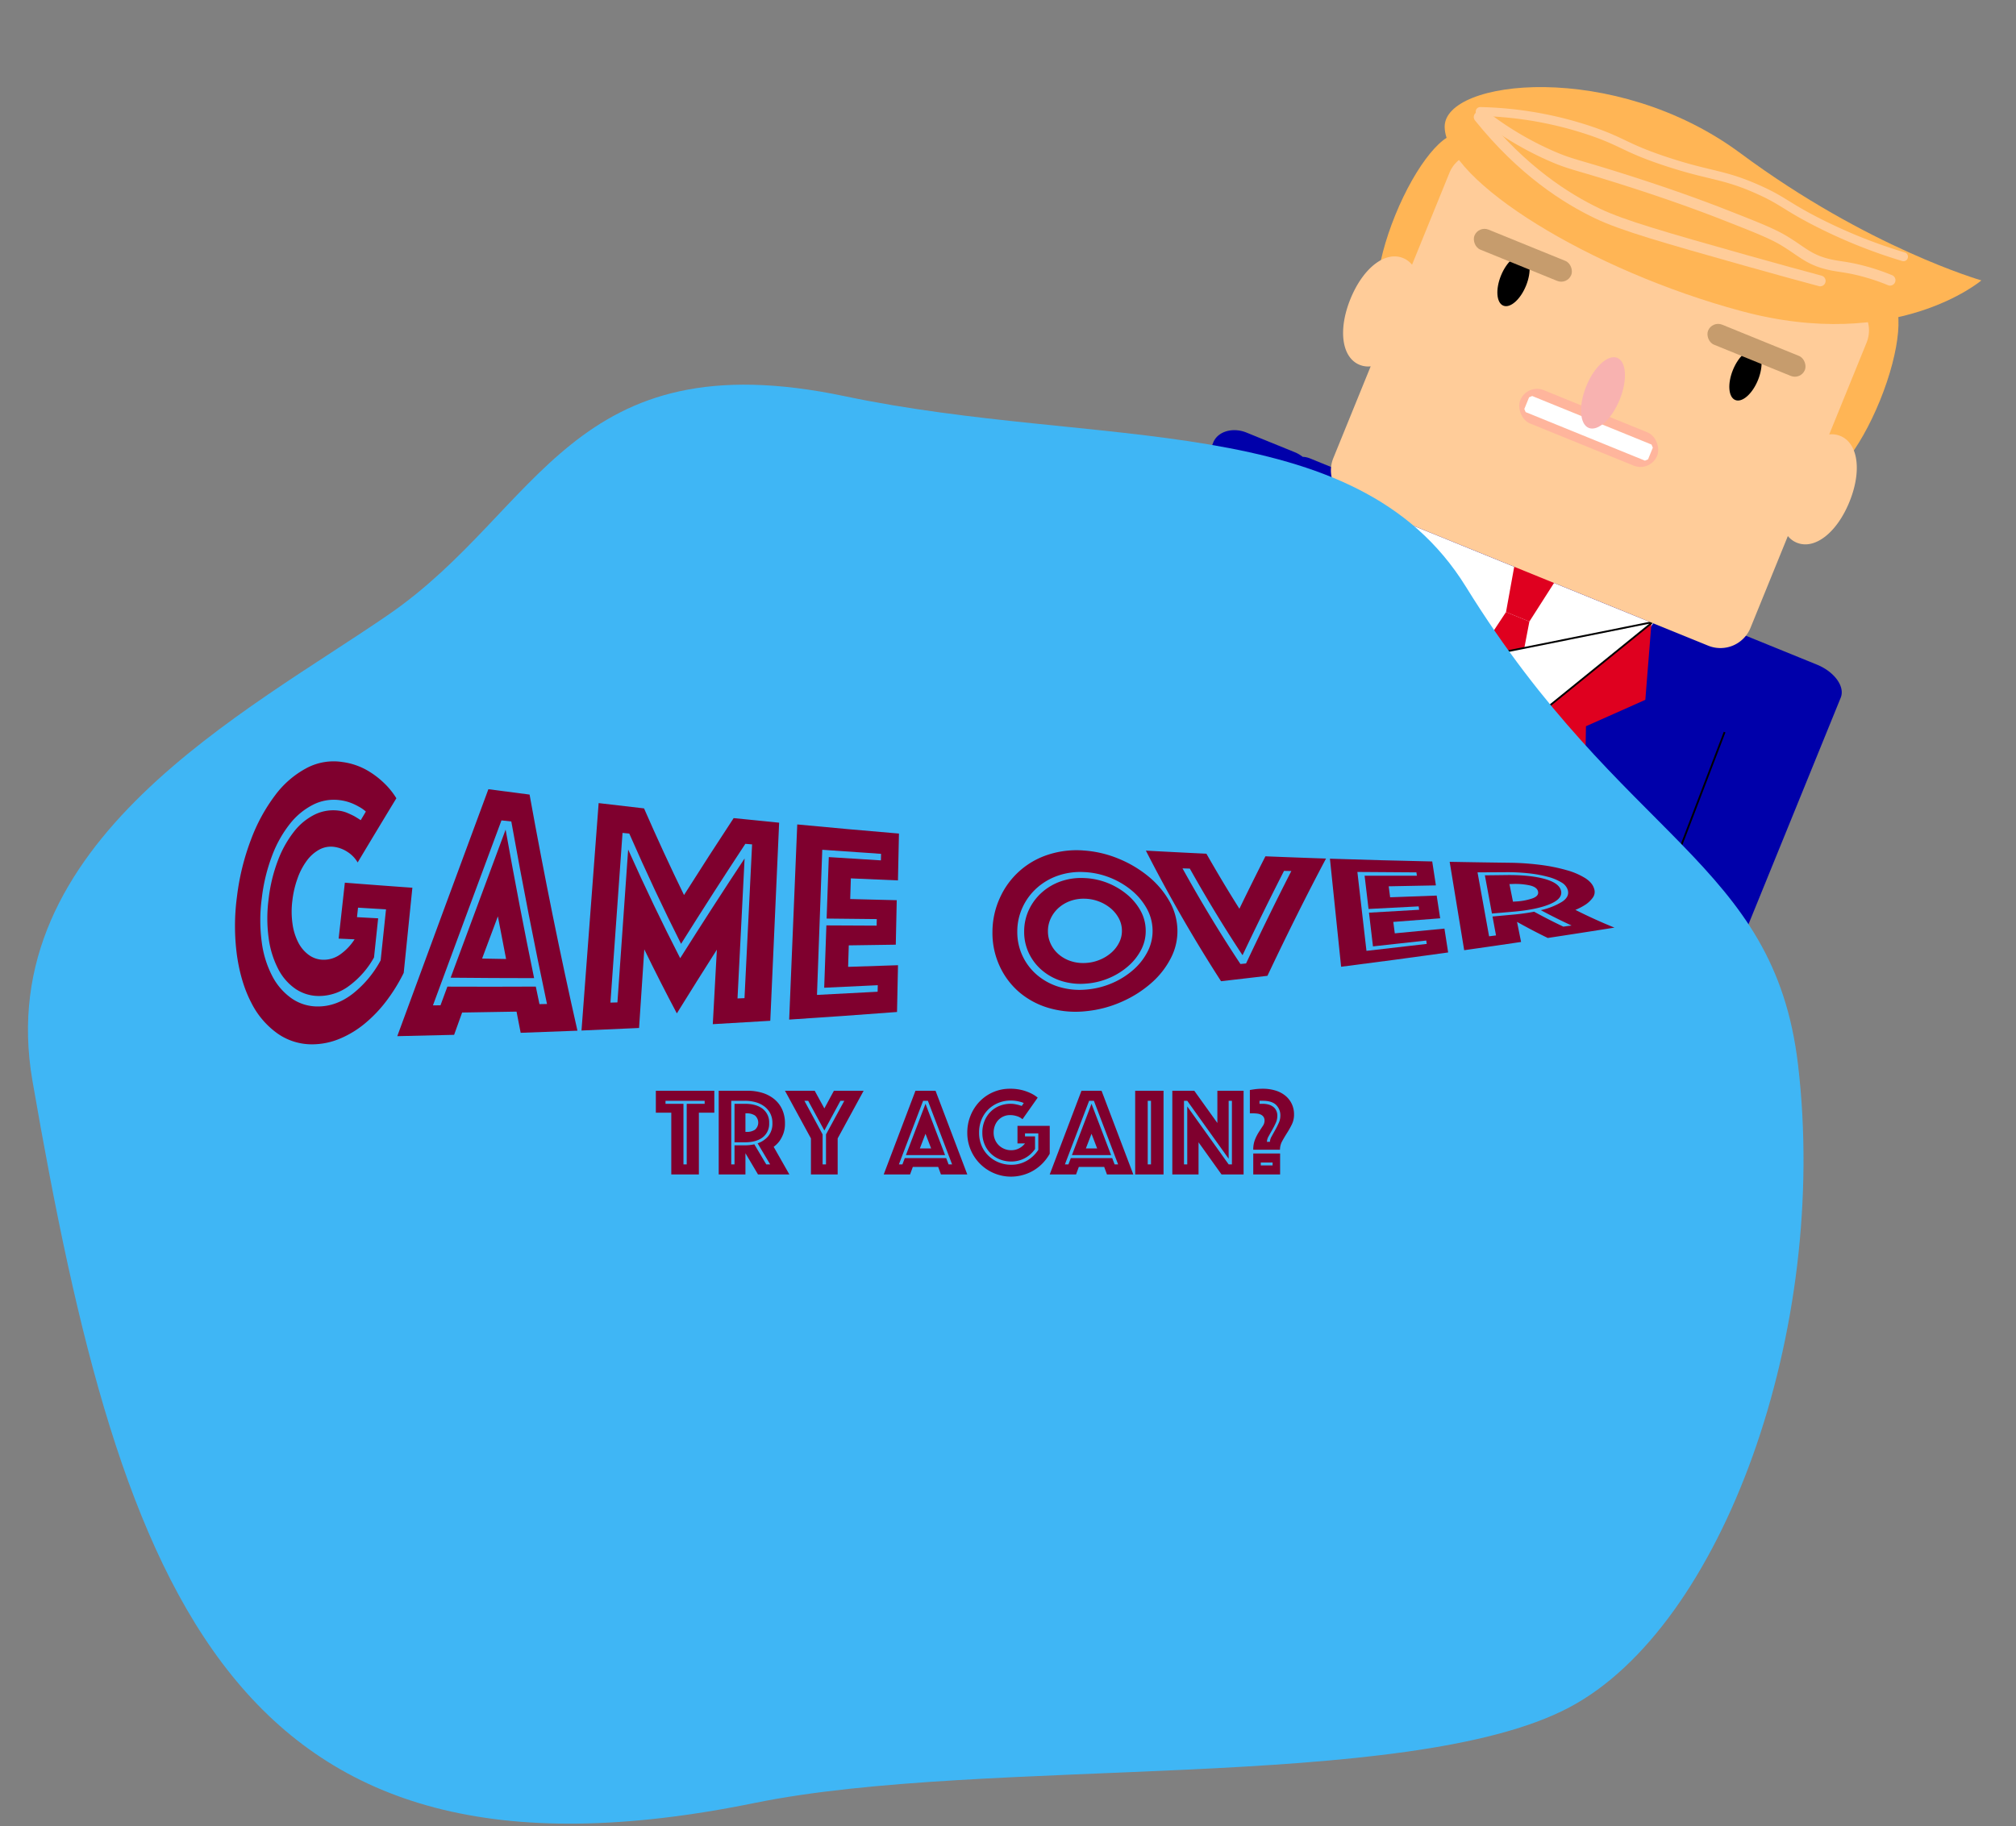 <svg xmlns="http://www.w3.org/2000/svg" width="1119" height="1014" viewBox="0 0 1119 1014"><rect x="0" y="0" width="1119" height="1014" fill="#808080" stroke="none"/><defs><style>.cls-1{fill:#007;}.cls-2{fill:#fc9;}.cls-3{fill:#00a;}.cls-4,.cls-7,.cls-8,.cls-9{stroke:#000;}.cls-12,.cls-4,.cls-7,.cls-8,.cls-9{stroke-miterlimit:10;}.cls-12,.cls-5,.cls-7,.cls-8,.cls-9{fill:#fff;}.cls-6{fill:#df001f;}.cls-8{stroke-width:0.5px;}.cls-9{stroke-width:7px;}.cls-10{fill:#ffb59c;}.cls-11{fill:#ffb555;}.cls-12{stroke:#fff;stroke-width:4.146px;}.cls-13{fill:#f8b2b0;}.cls-14{fill:#c69c6d;}.cls-15,.cls-16{fill:none;stroke:#fc9;stroke-linecap:round;stroke-linejoin:round;}.cls-15{stroke-width:6px;}.cls-16{stroke-width:4.968px;}.cls-17{fill:#3fb6f5;}.cls-18{fill:#7f002e;}</style></defs><title>gameover</title><g id="Layer_1" data-name="Layer 1"><polygon class="cls-1" points="744.4 867.21 535.993 782.406 619.987 522.927 863.591 622.053 744.4 867.21"/><rect class="cls-2" x="579.427" y="471.013" width="42" height="62" rx="21" transform="translate(233.492 -189.282) rotate(22.142)"/><rect class="cls-2" x="875.827" y="591.622" width="42" height="62" rx="21" transform="translate(300.809 -292.102) rotate(22.142)"/><path class="cls-3" d="M1008.502,369.01,981.779,358.136l-7.272-2.959L727.06,254.487a11.867,11.867,0,0,0-3.99-.856,18.342,18.342,0,0,0-4.405-2.56l-26.743-10.882c-7.674-3.123-15.988-.676-18.476,5.437l-4.67,11.477L591.539,446.912l-10.059,24.72c-2.488,6.113,1.756,13.67,9.43,16.793l24.023,9.775-22.238,54.649a12.035,12.035,0,0,0,6.592,15.638L854.008,672.135a12.035,12.035,0,0,0,15.638-6.592l22.237-54.649,15.608,6.351c9.755,3.97,19.772,2.216,22.26-3.898l91.965-226.005C1024.204,381.229,1018.258,372.98,1008.502,369.01Z"/><line class="cls-4" x1="707.633" y1="304.881" x2="623.373" y2="500.014"/><line class="cls-4" x1="957.258" y1="406.457" x2="881.334" y2="604.982"/><polygon class="cls-5" points="917.599 346.055 780.514 290.273 728.964 621.253 728.964 621.253 917.599 346.055"/><polygon class="cls-6" points="848.896 345.089 835.929 339.813 842.841 301.6 869.702 312.53 848.896 345.089"/><polygon class="cls-6" points="846.022 360.114 834.121 362.829 827.496 352.576 835.929 339.813 848.896 345.089 846.022 360.114"/><polygon class="cls-6" points="728.964 621.253 743.577 381.046 766.376 356.855 753.019 323.35 780.514 290.273 780.514 290.273 789.5 371.663 728.964 621.253"/><polygon class="cls-6" points="728.964 621.253 879.736 436.451 880.305 403.214 913.261 388.554 916.673 345.678 916.673 345.678 853.412 397.669 728.964 621.253"/><polygon class="cls-7" points="792.771 399.444 780.412 291.851 834.772 362.554 792.771 399.444"/><polygon class="cls-7" points="828.69 417.299 917.324 345.404 833.846 362.177 828.69 417.299"/><circle class="cls-8" cx="821.887" cy="390.239" r="5"/><circle class="cls-8" cx="805.68" cy="430.068" r="5"/><circle class="cls-8" cx="791.735" cy="464.339" r="5"/><circle class="cls-8" cx="777.789" cy="498.611" r="5"/><circle class="cls-8" cx="766.859" cy="525.472" r="5"/><circle class="cls-8" cx="754.421" cy="556.038" r="5"/><circle class="cls-8" cx="744.999" cy="579.195" r="5"/><line class="cls-9" x1="799.571" y1="583.048" x2="860.704" y2="607.923"/><line class="cls-9" x1="638.403" y1="517.466" x2="699.536" y2="542.342"/><circle class="cls-10" cx="864.682" cy="282.417" r="14"/><ellipse class="cls-11" cx="790.22" cy="125.802" rx="55" ry="17" transform="translate(375.858 810.329) rotate(-67.858)"/><ellipse class="cls-11" cx="1027.749" cy="215.978" rx="55" ry="17" transform="translate(440.335 1086.529) rotate(-67.858)"/><path class="cls-2" d="M1021.057,248.343c-5.269-2.144-12.693,3.371-18.172,12.819l29.482-72.454a12.035,12.035,0,0,0-6.592-15.638L827.558,92.412A12.035,12.035,0,0,0,811.92,99.005l-29.482,72.454c2.675-10.589,1.21-19.72-4.059-21.864-6.394-2.602-15.966,6.071-21.378,19.371s-4.616,26.192,1.779,28.794c5.269,2.144,12.693-3.371,18.172-12.819l-29.482,72.454a12.035,12.035,0,0,0,6.592,15.638l198.218,80.658a12.035,12.035,0,0,0,15.638-6.592L997.4,274.644c-2.675,10.589-1.21,19.72,4.059,21.864,6.394,2.602,15.966-6.071,21.378-19.371S1027.452,250.945,1021.057,248.343Z"/><path class="cls-2" d="M948.165,358.493,749.947,277.835a18.02,18.02,0,0,1-9.888-23.457L760.807,203.39a12.463,12.463,0,0,1-6.141-.828c-9.929-4.04-12.063-19.438-5.075-36.613s19.267-26.708,29.197-22.667a12.463,12.463,0,0,1,4.974,3.695L804.51,95.989a18.021,18.021,0,0,1,23.457-9.888l198.218,80.658a18.02,18.02,0,0,1,9.888,23.457l-20.748,50.988a12.463,12.463,0,0,1,6.141.828c9.929,4.04,12.063,19.438,5.075,36.613s-19.267,26.708-29.197,22.667a12.463,12.463,0,0,1-4.974-3.695l-20.748,50.988A18.021,18.021,0,0,1,948.165,358.493ZM777.356,178.627q.194.079.385.172a5.999,5.999,0,0,1,2.915,7.648l-29.482,72.454A6.006,6.006,0,0,0,754.47,266.72L952.688,347.378a6.007,6.007,0,0,0,7.819-3.296L989.99,271.628a6,6,0,0,1,11.375,3.731c-2.343,9.277-.426,14.459.502,14.837,1.499.61,8.694-4.12,13.559-16.075s3.016-20.365,1.517-20.975c-.929-.378-5.919,1.994-10.719,10.271a6,6,0,0,1-10.748-5.271l29.482-72.454a6.006,6.006,0,0,0-3.296-7.819L823.444,97.216a6.007,6.007,0,0,0-7.819,3.296l-29.482,72.453a6,6,0,0,1-11.375-3.731c2.343-9.277.426-14.459-.502-14.837-1.499-.61-8.694,4.12-13.559,16.075s-3.016,20.365-1.517,20.975c.929.378,5.919-1.994,10.719-10.271A6.001,6.001,0,0,1,777.356,178.627Z"/><rect class="cls-10" x="840.847" y="227.58" width="82" height="20" rx="10" transform="translate(154.58 -314.852) rotate(22.142)"/><path class="cls-12" d="M913.035,253.51,848.398,227.208l-.06-.141,1.991-4.894.141-.06,64.637,26.302.06.141-1.991,4.894Z"/><ellipse class="cls-13" cx="889.762" cy="218.129" rx="21" ry="10" transform="translate(352.364 960.059) rotate(-67.858)"/><ellipse cx="840.087" cy="155.81" rx="15" ry="7.5" transform="translate(379.134 875.217) rotate(-67.858)"/><ellipse cx="968.836" cy="208.2" rx="15" ry="7.5" transform="translate(410.831 1027.114) rotate(-67.858)"/><rect class="cls-14" x="816.278" y="135.728" width="58" height="12" rx="6" transform="translate(115.756 -308.137) rotate(22.142)"/><rect class="cls-14" x="945.953" y="188.495" width="58" height="12" rx="6" transform="translate(145.207 -353.121) rotate(22.142)"/><path class="cls-11" d="M1099.787,155.683s-47.128,40.202-133.247,17.035c-83.999-22.597-163.915-72.097-164.665-102.092-.67-26.777,94.306-37.389,164.165,14.439C1036.943,137.668,1099.787,155.683,1099.787,155.683Z"/><path class="cls-15" d="M821.031,64.977c24.209,30.111,48.492,45.317,65.581,53.518,14.023,6.729,37.093,13.299,82.659,26.162,17.129,4.835,31.336,8.694,41.053,11.3"/><path class="cls-15" d="M822.161,63.226A178.176,178.176,0,0,0,861.204,86.67c10.726,4.685,13.126,4.453,39.107,12.674,28.349,8.971,47.247,16.132,57.632,20.212,17.416,6.844,26.124,10.265,32.968,14.495,9.281,5.736,12.717,9.558,22.026,12.201,6.812,1.935,10.816,1.548,20.959,4.21a118.744,118.744,0,0,1,15.197,5.104"/><path class="cls-16" d="M821.611,61.922a205.445,205.445,0,0,1,61.709,10.879c17.88,6.141,18.799,9.339,41.183,16.758,25.009,8.289,31.748,6.91,51.25,15.611,13.379,5.969,14.839,8.684,30.462,16.89a285.483,285.483,0,0,0,50.335,20.482"/></g><g id="Layer_3" data-name="Layer 3"><path class="cls-17" d="M998,591c17.504,147.809-42.016,312.096-127,357-89.804,47.45-324.11,26.891-452,53C130,1060,67.665,887.192,18,600-5,467,137.831,394.974,216,341c84-58,101-153,253-121,140.841,29.651,283.275,6.483,344.693,105.808C901,467,984.609,477.916,998,591Z"/><path class="cls-18" d="M198.525,478.846a17.332,17.332,0,0,0-5.93-6.035,17.687,17.687,0,0,0-7.463-2.66,13.503,13.503,0,0,0-7.945,1.584,21.365,21.365,0,0,0-6.778,5.977,37.364,37.364,0,0,0-5.182,9.768,54.858,54.858,0,0,0-2.962,12.666,47.826,47.826,0,0,0,.115,12.884,32.105,32.105,0,0,0,3.238,10.353,19.581,19.581,0,0,0,5.819,6.837,13.915,13.915,0,0,0,7.799,2.645,15.674,15.674,0,0,0,9.534-2.908,30.055,30.055,0,0,0,8.043-8.435q-4.423-.191-8.846-.391,1.723-15.529,3.445-31.058,18.736,1.475,37.48,2.804-2.404,23.638-4.806,47.276a96.07,96.07,0,0,1-9.821,15.854,74.579,74.579,0,0,1-11.999,12.46,54.441,54.441,0,0,1-13.71,8.248,39.922,39.922,0,0,1-14.612,3.097,33.132,33.132,0,0,1-19.753-5.9,46.299,46.299,0,0,1-14.671-17.125q-5.775-11.019-7.979-26.239a122.089,122.089,0,0,1-.014-32.698,133.966,133.966,0,0,1,7.758-31.628,97.202,97.202,0,0,1,13.491-24.768,52.697,52.697,0,0,1,17.505-15.062A31.894,31.894,0,0,1,190.158,423.1a37.792,37.792,0,0,1,13.54,4.536,48.012,48.012,0,0,1,9.25,6.904,42.324,42.324,0,0,1,7.061,8.662Q209.385,460.681,198.525,478.846Zm4.551-28.263a19.846,19.846,0,0,0-3.924-2.722,30.325,30.325,0,0,0-4.564-2.153,26.008,26.008,0,0,0-5.95-1.447,25.35,25.35,0,0,0-14.697,2.443A38.603,38.603,0,0,0,161.022,457.28a65.513,65.513,0,0,0-9.967,17.737,98.118,98.118,0,0,0-5.767,23.885,91.071,91.071,0,0,0,.014,24.315,56.457,56.457,0,0,0,5.918,18.895,34.481,34.481,0,0,0,10.726,12.251,25.142,25.142,0,0,0,14.369,4.435c6.873.045,13.373-2.344,19.449-7.036a59.619,59.619,0,0,0,15.523-18.569q1.486-14.155,2.972-28.309-7.766-.46-15.532-.944-.286,2.637-.574,5.274,5.873.332,11.745.651-1.149,10.85-2.298,21.701a49.254,49.254,0,0,1-13.656,15.666,27.865,27.865,0,0,1-16.974,5.755,23.189,23.189,0,0,1-12.914-3.928,30.038,30.038,0,0,1-9.598-10.993,51.973,51.973,0,0,1-5.322-17.098,81.673,81.673,0,0,1-.043-21.781,88.099,88.099,0,0,1,5.154-21.398A60.216,60.216,0,0,1,163.2,461.72a33.46,33.46,0,0,1,11.561-9.503,23.395,23.395,0,0,1,13.223-2.14,17.797,17.797,0,0,1,4.812,1.269q2.224.948,3.878,1.819,1.915,1.13,3.547,2.212Q201.651,452.974,203.077,450.583Z"/><path class="cls-18" d="M271.08,438.182q11.429,1.515,22.867,2.974,12.384,68.55,26.571,131.092-15.756.639-31.517,1.177-1.152-5.858-2.291-11.762-15.098.297-30.2.502-2.217,6.17-4.449,12.384-15.77.421-31.547.742Q246.742,503.885,271.08,438.182Zm-26.582,119.98q1.917-5.205,3.825-10.377,24.546.114,49.086-.018,1.009,4.885,2.027,9.736,2.09-.037,4.178-.075-10.425-48.924-19.809-101.333-2.732-.299-5.463-.601-18.48,49.69-38.026,102.693Q242.408,558.176,244.498,558.162Zm36.145-97.533q7.564,42.356,15.818,82.442-23.163-.012-46.328-.243Q265.739,500.649,280.643,460.629Zm.264,71.814q-2.305-11.745-4.556-23.678-4.348,11.632-8.756,23.442Q274.251,532.334,280.907,532.443Z"/><path class="cls-18" d="M332.282,445.889q12.595,1.503,25.2,2.939,10.866,24.865,22.186,48.11,13.988-22.096,27.551-42.71,12.62,1.303,25.251,2.538-2.458,54.991-4.915,109.982-15.951.993-31.911,1.883,1.127-20.681,2.255-41.363-10.973,17.232-22.21,35.374-9.169-17.275-18.069-35.55-1.452,21.826-2.902,43.651-15.97.758-31.951,1.413Q327.525,509.023,332.282,445.889ZM342.707,556.553q2.977-42.438,5.954-84.877,14.071,31.493,28.884,60.328,18.231-28.9,35.751-55.371-1.965,38.855-3.93,77.71,1.938-.077,3.874-.156,2.108-42.688,4.215-85.376-1.874-.152-3.749-.305-17.489,26.536-35.679,55.528Q363.285,494.759,349.283,462.8q-1.872-.179-3.744-.359-3.355,47.106-6.712,94.213Q340.768,556.604,342.707,556.553Z"/><path class="cls-18" d="M442.519,457.738q28.209,2.699,56.457,5.062-.278,13.006-.557,26.013-13.075-.528-26.146-1.128-.177,5.734-.354,11.468,12.912.36,25.827.651-.267,12.346-.533,24.692-13.043.226-26.086.382-.184,5.966-.368,11.932,13.846-.417,27.688-.913-.274,12.985-.546,25.97-29.914,2.291-59.862,4.219Q440.279,511.911,442.519,457.738Zm44.614,92.883q.045-1.812.09-3.624-14.868.746-29.742,1.403.609-17.303,1.217-34.606,13.94.106,27.883.132.047-1.816.093-3.632-13.921-.106-27.842-.292.6-17.066,1.201-34.132,14.457.954,28.921,1.82.045-1.812.091-3.624-16.32-1.074-32.631-2.26-1.468,40.29-2.938,80.579Q470.307,551.56,487.132,550.621Z"/><path class="cls-18" d="M550.871,517.377a45.488,45.488,0,0,1,4.142-18.902A44.132,44.132,0,0,1,582.022,474.451a50.742,50.742,0,0,1,19.547-2.241,61.377,61.377,0,0,1,19.653,4.688,64.233,64.233,0,0,1,16.355,9.811,49.364,49.364,0,0,1,11.334,13.32,33.653,33.653,0,0,1,4.613,15.674,32.414,32.414,0,0,1-3.453,15.888,46.377,46.377,0,0,1-10.66,13.869,62.886,62.886,0,0,1-16.344,10.535,63.976,63.976,0,0,1-20.234,5.42,53.337,53.337,0,0,1-20.345-1.672,44.536,44.536,0,0,1-16.63-8.773A42.173,42.173,0,0,1,554.795,536.23,43.833,43.833,0,0,1,550.871,517.377Zm13.786-.098a31.004,31.004,0,0,0,2.924,13.482,31.364,31.364,0,0,0,8.141,10.633,34.01,34.01,0,0,0,12.127,6.537,39.454,39.454,0,0,0,14.815,1.504A45.147,45.147,0,0,0,617.4,545.797a43.916,43.916,0,0,0,11.922-7.582,33.73,33.73,0,0,0,7.846-10.241,24.883,24.883,0,0,0,2.572-11.92,25.524,25.524,0,0,0-3.292-11.78,35.258,35.258,0,0,0-8.286-9.876,44.376,44.376,0,0,0-11.98-7.091,43.764,43.764,0,0,0-14.443-3.118,38.171,38.171,0,0,0-14.37,1.936,34.372,34.372,0,0,0-11.777,6.826,32.852,32.852,0,0,0-7.993,10.794A31.786,31.786,0,0,0,564.657,517.279Zm37.96,28.844a35.424,35.424,0,0,1-13.308-1.428,31.097,31.097,0,0,1-10.855-5.912,28.507,28.507,0,0,1-7.333-9.488,27.39,27.39,0,0,1-2.649-12.05,28.14,28.14,0,0,1,2.63-12.1,29.806,29.806,0,0,1,7.186-9.642,31.406,31.406,0,0,1,10.556-6.179,34.335,34.335,0,0,1,12.943-1.82,38.812,38.812,0,0,1,13.009,2.732,39.519,39.519,0,0,1,10.738,6.355,31.626,31.626,0,0,1,7.448,8.881,22.946,22.946,0,0,1,2.948,10.674,22.471,22.471,0,0,1-2.332,10.796,30.52,30.52,0,0,1-7.068,9.2,39.322,39.322,0,0,1-10.672,6.786A40.021,40.021,0,0,1,602.616,546.123Zm-20.947-29.019a16.163,16.163,0,0,0,1.656,7.174,17.541,17.541,0,0,0,4.457,5.712,19.625,19.625,0,0,0,6.602,3.634,21.957,21.957,0,0,0,8.069,1.03,23.656,23.656,0,0,0,8.027-1.787,22.686,22.686,0,0,0,6.493-4.043,18.359,18.359,0,0,0,4.298-5.66,14.38,14.38,0,0,0,1.46-6.73,14.61,14.61,0,0,0-1.765-6.664,18.789,18.789,0,0,0-4.502-5.486,22.886,22.886,0,0,0-6.558-3.8,23.287,23.287,0,0,0-7.957-1.513,21.633,21.633,0,0,0-7.918,1.277,19.928,19.928,0,0,0-6.449,3.817,18.085,18.085,0,0,0-4.341,5.825A16.441,16.441,0,0,0,581.669,517.104Z"/><path class="cls-18" d="M669.63,473.988q9.041,15.875,18.312,30.56,7.333-15.13,14.442-29.116,16.814.683,33.639,1.248-15.696,29.547-32.52,65.105-12.871,1.53-25.754,2.993a830.129,830.129,0,0,1-41.72-72.504Q652.825,473.189,669.63,473.988Zm22.002,60.934q12.908-27.399,25.133-51.322-2.03-.036-4.058-.075-11.235,21.969-23.027,46.827Q674.764,507.81,660.42,482.253q-2.027-.06-4.054-.122,15.72,28.369,32.151,53.095Q690.075,535.074,691.632,534.922Z"/><path class="cls-18" d="M738.19,476.751q28.378.939,56.777,1.54,1.023,6.647,2.048,13.294-13.099.286-26.197.5.393,3.048.787,6.096,12.92-.444,25.838-.957.97,6.314,1.939,12.628-13.004,1.036-26.012,2.003.409,3.171.819,6.343,13.788-1.278,27.566-2.633,1.028,6.625,2.055,13.25-29.677,4.147-59.406,7.933Q741.297,506.75,738.19,476.751ZM791.923,524.07q-.136-.94-.271-1.881-14.781,1.67-29.574,3.25-1.107-9.359-2.213-18.718,13.924-.761,27.845-1.602-.135-.945-.27-1.889-13.908.76-27.817,1.44-1.092-9.231-2.183-18.462,14.508.053,29.022.018-.136-.94-.271-1.881-16.382-.057-32.761-.226,2.522,21.901,5.042,43.803Q775.202,526.053,791.923,524.07Z"/><path class="cls-18" d="M804.651,478.487q16.622.318,33.252.52a146.465,146.465,0,0,1,17.375,1.217,96.322,96.322,0,0,1,14.4,2.929,39.303,39.303,0,0,1,10.267,4.42c2.66,1.726,4.306,3.697,4.932,5.995a5.362,5.362,0,0,1-.783,4.818,16.01,16.01,0,0,1-3.688,3.632,33.476,33.476,0,0,1-5.966,3.164q10.771,5.43,21.674,9.842-18.492,2.943-37.007,5.745-8.573-4.153-17.058-8.932,1.121,5.575,2.242,11.151-15.781,2.339-31.58,4.576Q808.682,503.025,804.651,478.487Zm35.83,29.261q5.732-.533,11.057-1.559,8.068,4.424,16.214,8.286,2.288-.308,4.578-.618-8.583-3.952-17.082-8.527a38.916,38.916,0,0,0,11.793-4.66c2.75-1.82,3.819-3.911,3.212-6.358a7.397,7.397,0,0,0-3.582-4.396,28.405,28.405,0,0,0-7.55-3.111,68.178,68.178,0,0,0-10.563-1.924,110.538,110.538,0,0,0-12.775-.622q-7.832.054-15.663.082,3.206,17.749,6.413,35.498,1.922-.242,3.842-.485-.972-5.251-1.944-10.502Q834.455,508.308,840.481,507.747Zm-12.358-.552q-1.964-10.605-3.927-21.209,5.951-.061,11.903-.137c8.807-.109,15.88.644,21.246,2.134,5.366,1.499,8.408,3.628,9.113,6.546.701,2.918-1.265,5.323-5.93,7.349-4.663,2.018-11.459,3.502-20.364,4.283Q834.143,506.685,828.123,507.195Zm11.673-6.576q.805-.054,1.609-.109a33.906,33.906,0,0,0,9.208-1.725c2.427-.888,3.46-2.149,3.089-3.809-.366-1.661-1.922-2.784-4.647-3.405a38.308,38.308,0,0,0-9.622-.768q-.8.025-1.601.051Q838.815,495.736,839.796,500.619Z"/><path class="cls-18" d="M372.601,617.785h-8.567V605.597H396.49v12.188h-8.567v34.267H372.601Zm8.566,28.695V612.84h9.96V611.168H369.397V612.84h9.96v33.641Z"/><path class="cls-18" d="M398.927,605.597h16.02A27.607,27.607,0,0,1,423.2,606.78a19.22,19.22,0,0,1,6.582,3.482,15.967,15.967,0,0,1,4.353,5.677,18.264,18.264,0,0,1,1.567,7.766,15.946,15.946,0,0,1-.976,5.92,18.166,18.166,0,0,1-2.158,4.04,15.071,15.071,0,0,1-3.135,3.064l8.706,15.323H420.728l-6.965-11.77v11.77H398.927Zm14.487,30.297a24.948,24.948,0,0,0,5.294-.557l6.616,11.144h2.159l-6.965-11.701a13.085,13.085,0,0,0,5.99-4.074,10.987,10.987,0,0,0,2.228-7.139,11.561,11.561,0,0,0-1.185-5.363,11.343,11.343,0,0,0-3.238-3.866,14.546,14.546,0,0,0-4.841-2.368,21.889,21.889,0,0,0-6.059-.801h-7.522v35.312h1.812V635.894Zm-5.711-1.671V612.84h5.711q6.337,0,9.925,2.786a9.461,9.461,0,0,1,3.587,7.94,9.361,9.361,0,0,1-3.587,7.904q-3.587,2.752-9.925,2.752Zm6.06-5.781h.766a8.146,8.146,0,0,0,4.493-1.184,5.193,5.193,0,0,0,0-7.94,8.155,8.155,0,0,0-4.493-1.185h-.766Z"/><path class="cls-18" d="M450.119,632.063l-14.417-26.467H452.209l5.363,9.82,5.293-9.82h16.507l-14.417,26.467v19.989h-14.836Zm8.358,14.417V629.834l10.169-18.666h-2.159l-8.915,16.507-8.985-16.507h-2.09l10.1,18.666v16.646Z"/><path class="cls-18" d="M508.137,605.597H519.28l17.622,46.456H522.275l-1.532-4.179H506.674l-1.532,4.179h-14.626Zm-7.244,40.884,1.324-3.482h22.984l1.323,3.482h1.95L515.032,611.168h-2.647l-13.443,35.312ZM513.709,612.84l10.865,28.486H502.843Zm3.134,24.795-3.134-8.149-3.135,8.149Z"/><path class="cls-18" d="M567.548,621.407a8.501,8.501,0,0,0-3.135-1.707,12.282,12.282,0,0,0-3.691-.592,9.114,9.114,0,0,0-3.691.731,8.778,8.778,0,0,0-2.891,2.02,9.327,9.327,0,0,0-1.915,3.1,10.767,10.767,0,0,0-.696,3.9,9.908,9.908,0,0,0,.766,3.9,9.347,9.347,0,0,0,2.09,3.1,9.651,9.651,0,0,0,3.1,2.019,9.87,9.87,0,0,0,3.796.732,9.247,9.247,0,0,0,4.318-1.01,10.32,10.32,0,0,0,3.343-2.751h-4.179v-9.751h17.9v15.462a25.669,25.669,0,0,1-3.831,5.189,24.306,24.306,0,0,1-4.981,4.005,23.885,23.885,0,0,1-5.955,2.577,24.264,24.264,0,0,1-30.994-23.472,24.918,24.918,0,0,1,1.812-9.473,24.344,24.344,0,0,1,4.98-7.766,23.28,23.28,0,0,1,7.522-5.224,23.006,23.006,0,0,1,9.368-1.916,26.287,26.287,0,0,1,6.756.767,25.927,25.927,0,0,1,4.806,1.741,17.639,17.639,0,0,1,3.831,2.438Zm.696-8.985a11.452,11.452,0,0,0-2.019-.696,19.577,19.577,0,0,0-2.299-.487,18.785,18.785,0,0,0-2.925-.209,17.884,17.884,0,0,0-6.896,1.323,17.216,17.216,0,0,0-5.572,3.656,16.828,16.828,0,0,0-3.727,5.607,18.73,18.73,0,0,0-1.357,7.243,18.293,18.293,0,0,0,1.393,7.243,16.703,16.703,0,0,0,3.831,5.607,17.915,17.915,0,0,0,5.676,3.656,18.132,18.132,0,0,0,6.931,1.323,17.02,17.02,0,0,0,8.706-2.264,18.523,18.523,0,0,0,6.338-6.024v-9.124H568.94v1.672h5.572v6.965a15.747,15.747,0,0,1-13.233,6.965,16.704,16.704,0,0,1-6.233-1.149,15.227,15.227,0,0,1-8.532-8.357,16.531,16.531,0,0,1-1.254-6.513,16.952,16.952,0,0,1,1.219-6.513,15.363,15.363,0,0,1,3.344-5.084,14.724,14.724,0,0,1,4.979-3.273,16.439,16.439,0,0,1,6.199-1.149,12.824,12.824,0,0,1,2.368.209q1.113.21,1.95.418.974.278,1.811.557Z"/><path class="cls-18" d="M600.282,605.597h11.144l17.622,46.456h-14.627l-1.532-4.179H598.819l-1.532,4.179h-14.626Zm-7.244,40.884,1.324-3.482h22.984l1.323,3.482h1.95L607.178,611.168h-2.646l-13.443,35.312ZM605.855,612.84,616.72,641.326H594.988Zm3.134,24.795-3.134-8.149-3.135,8.149Z"/><path class="cls-18" d="M630.092,605.597H645.833v46.456H630.092Zm8.776,40.884V611.168h-1.812v35.312Z"/><path class="cls-18" d="M650.707,605.597h12.19l12.815,17.899V605.597h14.557v46.456H678.01l-12.746-17.83v17.83H650.707Zm8.289,40.884V614.303l22.984,32.178h1.81V611.168h-1.81v32.179L658.996,611.168h-1.812v35.312Z"/><path class="cls-18" d="M695.631,638.332a14.774,14.774,0,0,1,.975-5.642,26.355,26.355,0,0,1,2.159-4.214q1.184-1.846,2.159-3.309a5.248,5.248,0,0,0,.975-2.926,3.657,3.657,0,0,0-.557-2.124,3.869,3.869,0,0,0-1.463-1.254,6.38,6.38,0,0,0-2.124-.592,22.431,22.431,0,0,0-2.542-.14H693.75V605.179q1.254-.209,2.193-.349t1.707-.209c.51-.046,1.01-.08,1.497-.104q.731-.034,1.707-.035a23.82,23.82,0,0,1,7.174,1.011,15.958,15.958,0,0,1,5.467,2.89,13.138,13.138,0,0,1,3.518,4.527,13.499,13.499,0,0,1,1.254,5.851,12.363,12.363,0,0,1-1.219,5.537,50.52,50.52,0,0,1-2.682,4.771q-1.463,2.298-2.682,4.527a9.726,9.726,0,0,0-1.219,4.736Zm0,2.089h14.904v11.632H695.631Zm9.263-6.478a6.345,6.345,0,0,1,.905-2.925q.905-1.671,1.985-3.587t1.985-3.936a9.667,9.667,0,0,0,.905-3.97,8.062,8.062,0,0,0-2.368-6.06q-2.369-2.298-7.383-2.299h-1.81V612.84h1.81a12.115,12.115,0,0,1,3.064.383,7.741,7.741,0,0,1,2.577,1.185,5.798,5.798,0,0,1,1.776,2.089,6.566,6.566,0,0,1,.661,3.03,9.586,9.586,0,0,1-.905,4.005q-.905,1.985-1.985,3.865t-1.984,3.553a6.421,6.421,0,0,0-.905,2.994Zm1.463,13.095v-1.603H699.81v1.603Z"/></g></svg>
